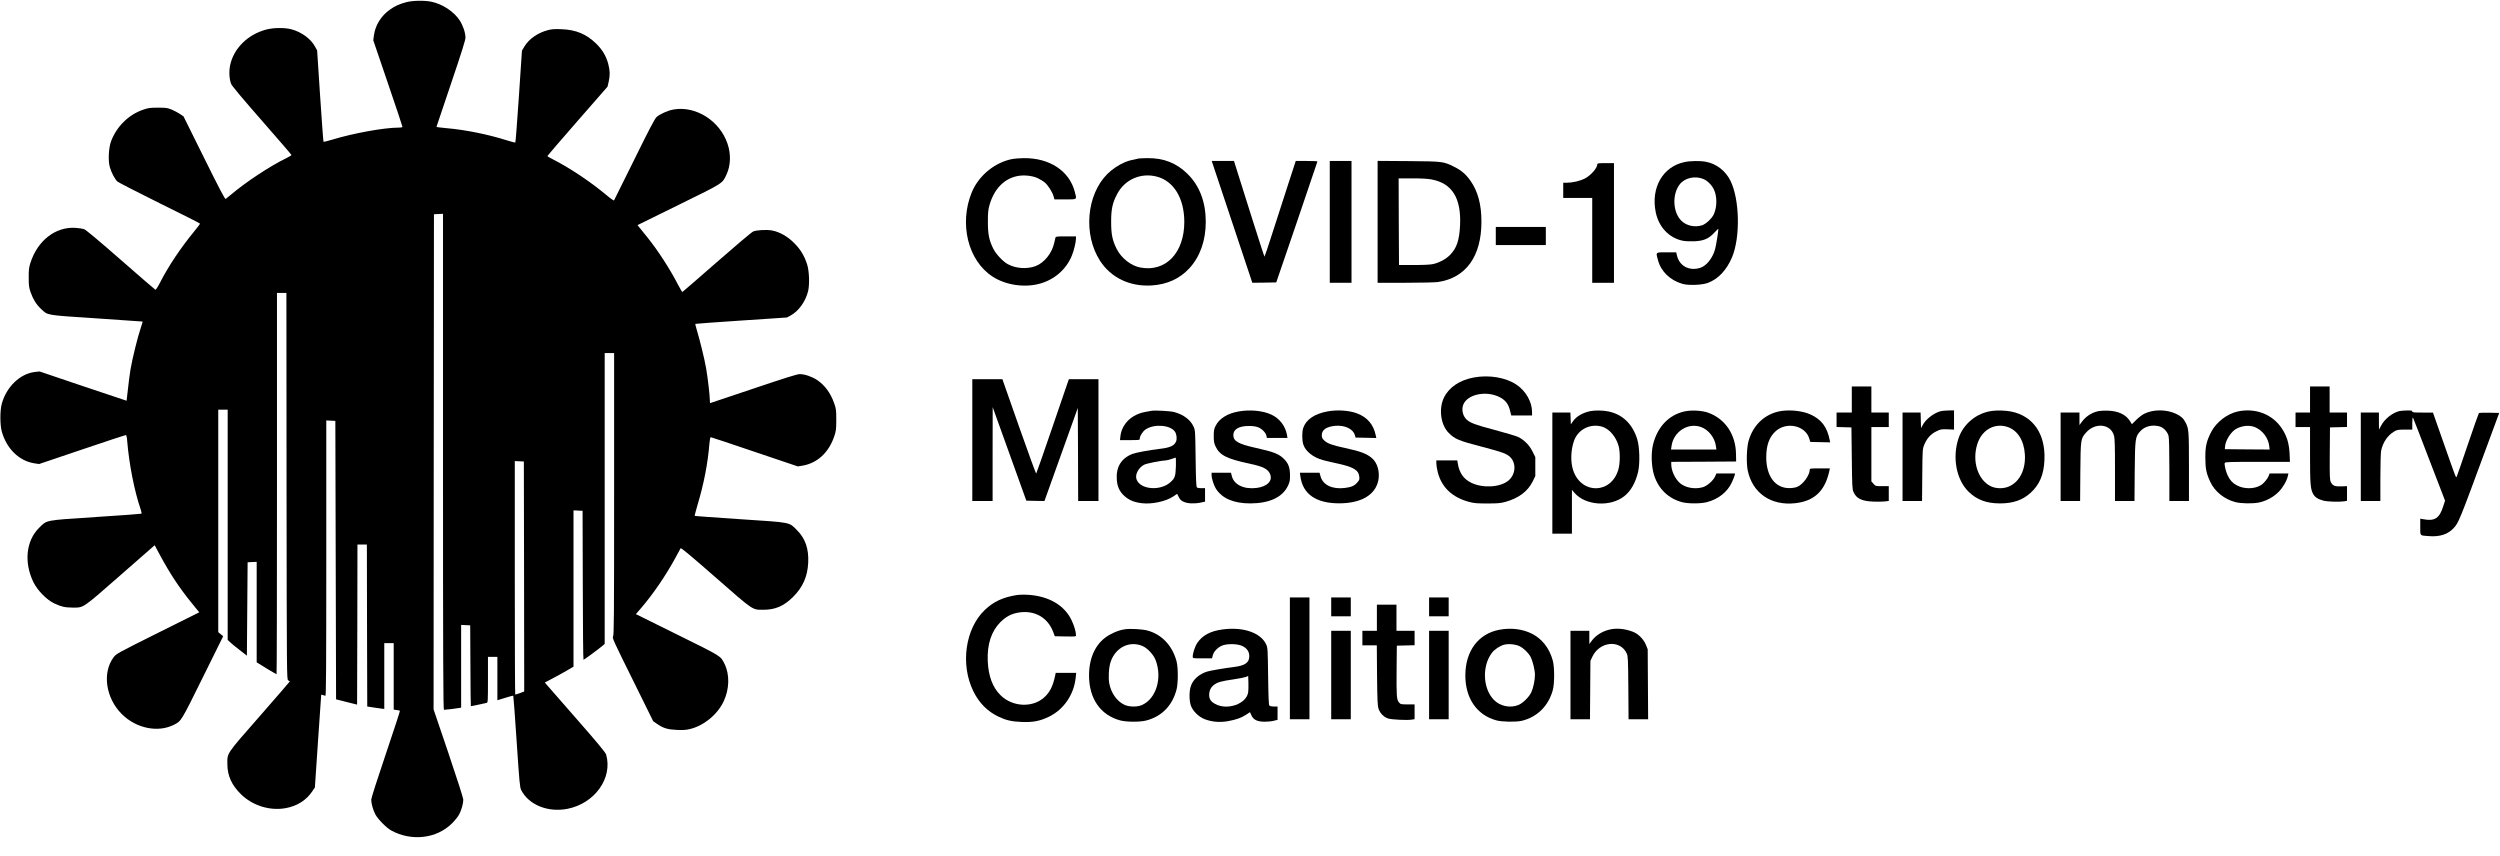 <?xml version="1.0" standalone="no"?>
<!DOCTYPE svg PUBLIC "-//W3C//DTD SVG 20010904//EN"
 "http://www.w3.org/TR/2001/REC-SVG-20010904/DTD/svg10.dtd">
<svg version="1.0" xmlns="http://www.w3.org/2000/svg"
 width="3448pt" height="1181pt" viewBox="0 0 3448 1181"
 preserveAspectRatio="xMidYMid meet">

<g transform="translate(0,1181) scale(0.1,-0.1)"
fill="#000000" stroke="none">
<path d="M5605 11780 c-97 -25 -158 -53 -232 -106 -117 -83 -197 -214 -215
-347 l-10 -72 201 -590 c111 -324 201 -595 201 -602 0 -9 -16 -13 -53 -13
-196 0 -623 -77 -911 -165 -65 -20 -121 -33 -124 -30 -3 2 -24 287 -47 632
l-41 628 -29 52 c-58 108 -185 201 -326 239 -94 25 -252 23 -353 -5 -253 -70
-444 -261 -492 -491 -18 -86 -12 -190 14 -257 12 -29 147 -191 425 -508 224
-256 407 -468 407 -473 0 -4 -30 -23 -67 -41 -235 -115 -557 -328 -768 -506
-33 -28 -66 -54 -73 -59 -9 -6 -88 144 -297 566 l-284 573 -49 33 c-27 18 -78
45 -113 60 -58 24 -76 27 -189 27 -112 0 -134 -3 -208 -29 -198 -67 -364 -232
-440 -434 -34 -91 -43 -270 -17 -358 21 -74 69 -164 103 -197 15 -13 277 -148
582 -299 305 -150 557 -277 558 -282 2 -4 -34 -53 -81 -109 -181 -220 -359
-485 -470 -705 -31 -61 -57 -100 -64 -98 -7 3 -222 189 -478 413 -297 260
-480 413 -503 421 -20 8 -72 16 -114 19 -280 21 -531 -173 -630 -487 -19 -63
-23 -96 -22 -200 0 -109 3 -135 27 -203 34 -96 78 -167 144 -229 97 -90 55
-82 765 -129 348 -23 634 -43 635 -44 2 -1 -11 -42 -27 -91 -41 -120 -115
-421 -140 -568 -11 -66 -27 -189 -36 -275 -9 -86 -17 -157 -18 -158 -1 -1
-271 90 -601 201 l-600 203 -68 -8 c-203 -25 -389 -205 -453 -439 -25 -90 -25
-290 0 -380 65 -237 239 -407 448 -440 l67 -10 592 200 c325 110 597 200 604
200 8 0 15 -27 19 -82 26 -318 99 -691 185 -940 11 -32 16 -60 11 -63 -4 -3
-289 -24 -632 -46 -713 -47 -667 -39 -779 -149 -180 -178 -211 -477 -78 -750
58 -116 181 -242 289 -293 95 -45 144 -56 251 -57 156 0 128 -19 658 445 l474
415 77 -143 c136 -252 262 -442 428 -647 l110 -135 -572 -285 c-560 -280 -572
-286 -609 -335 -159 -212 -110 -561 112 -783 198 -198 499 -260 720 -148 102
52 96 42 397 651 l282 570 -34 28 -34 28 0 1535 0 1534 65 0 65 0 0 -1588 0
-1588 33 -31 c17 -17 77 -66 132 -108 l100 -78 5 644 5 644 63 3 62 3 0 -693
0 -693 23 -14 c76 -49 247 -151 251 -151 4 0 6 1183 6 2630 l0 2630 65 0 65 0
2 -2666 c3 -2655 3 -2667 23 -2678 11 -6 21 -12 23 -13 2 -1 -185 -217 -416
-481 -470 -537 -448 -503 -446 -667 1 -154 60 -283 184 -406 161 -160 400
-235 620 -195 157 28 285 109 367 232 l36 54 43 638 c24 350 43 638 44 640 0
3 29 -5 58 -15 9 -4 12 379 12 1896 l0 1902 63 -3 62 -3 5 -1920 5 -1920 145
-37 145 -36 3 1104 2 1104 65 0 65 0 2 -1117 3 -1117 75 -12 c41 -6 94 -14
118 -17 l42 -5 0 454 0 454 65 0 65 0 0 -459 0 -458 41 -6 c22 -3 43 -7 45
-10 3 -3 -85 -271 -195 -597 -116 -343 -201 -608 -201 -629 0 -53 26 -146 58
-205 34 -64 152 -184 216 -219 280 -155 630 -114 841 98 39 38 82 93 97 121
32 59 58 152 58 205 0 21 -87 291 -205 641 l-205 604 2 3415 3 3414 63 3 62 3
0 -3421 c0 -2729 3 -3420 13 -3420 20 0 190 20 215 26 l22 4 0 571 0 570 63
-3 62 -3 3 -557 c1 -307 4 -558 6 -558 8 0 202 41 219 46 16 5 17 29 17 320
l0 314 65 0 65 0 0 -299 0 -299 107 33 c59 19 110 32 112 29 3 -3 24 -288 47
-633 37 -557 44 -633 62 -667 105 -205 366 -311 636 -260 378 73 629 424 536
749 -9 29 -116 159 -429 516 l-417 477 100 53 c56 29 145 78 198 109 l98 57 0
1078 0 1078 63 -3 62 -3 3 -1027 c1 -566 5 -1028 10 -1028 8 0 209 148 260
192 l32 27 0 2005 0 2006 65 0 65 0 0 -1947 c0 -1719 -2 -1948 -15 -1963 -14
-15 12 -72 270 -592 l284 -575 53 -37 c87 -60 148 -78 273 -83 79 -4 129 -1
177 11 193 45 381 198 468 381 81 170 86 373 12 520 -56 111 -31 96 -650 402
l-572 283 71 82 c164 190 339 446 471 688 37 69 71 131 75 138 6 10 140 -102
483 -402 531 -465 503 -446 659 -446 164 0 282 51 407 175 136 134 202 283
211 475 9 193 -40 334 -157 450 -110 110 -65 102 -779 149 -343 23 -627 43
-629 46 -3 2 14 67 36 142 90 301 144 576 167 861 4 49 11 82 18 82 6 0 279
-91 606 -202 l595 -201 67 11 c203 35 362 183 436 407 24 72 27 95 27 225 0
133 -2 151 -28 225 -49 143 -130 253 -237 324 -71 47 -170 81 -239 81 -36 0
-197 -51 -640 -200 -326 -110 -594 -200 -596 -200 -2 0 -4 19 -4 43 0 64 -27
296 -51 437 -21 124 -88 397 -131 537 -12 40 -20 74 -17 76 2 2 287 23 633 46
l630 42 50 27 c111 60 208 196 242 338 22 96 15 284 -16 374 -40 119 -90 200
-175 286 -89 90 -197 153 -302 174 -72 15 -215 8 -265 -13 -20 -8 -246 -199
-503 -424 -256 -224 -469 -409 -473 -410 -4 -2 -29 41 -57 94 -114 221 -278
475 -425 658 -44 55 -93 116 -109 135 l-28 35 569 280 c625 307 598 291 657
415 59 124 65 281 15 428 -105 314 -435 524 -741 472 -80 -13 -191 -63 -239
-106 -23 -21 -109 -185 -305 -584 -150 -305 -276 -559 -280 -564 -4 -5 -48 25
-96 66 -230 193 -520 386 -760 507 -35 17 -63 35 -63 39 0 4 187 221 415 482
l414 474 16 67 c20 90 19 150 -5 244 -28 108 -80 197 -164 280 -137 134 -281
195 -481 202 -92 4 -135 1 -185 -12 -142 -37 -264 -121 -328 -228 l-33 -55
-42 -631 c-24 -346 -45 -633 -49 -636 -3 -4 -57 10 -120 30 -258 82 -571 145
-829 167 -77 7 -139 15 -139 18 0 3 90 270 200 594 148 438 200 602 200 637 0
66 -33 165 -78 235 -79 122 -236 227 -388 259 -97 21 -262 18 -349 -5z m1623
-7921 l2 -1586 -58 -22 c-33 -11 -62 -21 -66 -21 -3 0 -6 725 -6 1610 l0 1611
63 -3 62 -3 3 -1586z"/>
<path d="M13974 9619 c-244 -41 -475 -227 -571 -461 -178 -433 -52 -944 287
-1163 178 -116 435 -155 645 -99 202 53 367 195 445 381 31 74 60 192 60 244
l0 29 -139 0 c-125 0 -140 -2 -144 -17 -3 -10 -11 -43 -17 -73 -31 -142 -138
-275 -257 -320 -118 -44 -273 -34 -384 27 -66 36 -160 136 -198 210 -59 118
-76 200 -76 373 0 132 4 167 23 235 63 217 198 358 380 396 91 19 209 7 284
-28 35 -17 78 -43 97 -59 45 -38 105 -131 121 -188 l13 -46 148 0 c171 0 162
-7 133 104 -75 289 -347 469 -704 465 -52 -1 -118 -5 -146 -10z"/>
<path d="M15705 9624 c-108 -22 -138 -30 -190 -51 -84 -35 -182 -101 -244
-164 -287 -289 -332 -835 -99 -1196 153 -235 411 -358 712 -340 212 14 386 92
519 236 148 160 227 383 227 641 0 273 -85 497 -250 660 -153 152 -331 222
-558 219 -54 -1 -106 -3 -117 -5z m250 -250 c232 -60 377 -297 379 -619 2
-431 -255 -700 -605 -635 -130 24 -263 129 -328 257 -59 118 -76 200 -76 373
0 178 18 261 83 384 105 201 327 298 547 240z"/>
<path d="M16992 8750 l280 -840 165 2 165 3 284 830 c156 457 283 833 284 838
0 4 -67 7 -149 7 l-150 0 -100 -307 c-55 -170 -150 -467 -213 -660 -62 -194
-115 -353 -118 -353 -3 0 -79 235 -170 523 -90 287 -184 584 -208 660 l-43
137 -154 0 -153 0 280 -840z"/>
<path d="M18340 8750 l0 -840 150 0 150 0 0 840 0 840 -150 0 -150 0 0 -840z"/>
<path d="M19000 8751 l0 -841 383 0 c210 0 411 5 447 10 388 56 603 355 602
835 0 235 -49 417 -152 563 -63 89 -126 143 -225 192 -148 73 -150 74 -627 78
l-428 3 0 -840z m745 584 c285 -54 411 -260 392 -639 -11 -204 -47 -309 -139
-403 -56 -56 -141 -103 -228 -124 -37 -9 -124 -14 -265 -14 l-210 0 -3 598 -2
597 189 0 c125 0 215 -5 266 -15z"/>
<path d="M23230 9574 c-298 -64 -463 -354 -394 -692 42 -204 183 -353 371
-392 31 -7 102 -10 157 -8 133 5 203 35 281 120 30 33 55 56 55 51 -1 -41 -33
-238 -46 -282 -36 -126 -121 -230 -207 -256 -151 -45 -282 25 -318 169 l-11
46 -134 0 c-154 0 -148 6 -118 -105 40 -157 168 -281 338 -330 81 -24 268 -17
348 12 145 53 262 178 337 356 116 279 104 802 -24 1057 -69 137 -195 233
-339 259 -80 15 -217 13 -296 -5z m266 -234 c54 -23 114 -84 142 -143 45 -95
45 -235 1 -338 -26 -61 -111 -140 -166 -157 -100 -30 -212 -6 -281 61 -120
114 -133 363 -27 502 70 93 214 125 331 75z"/>
<path d="M22030 9545 c0 -54 -92 -157 -177 -200 -62 -31 -167 -55 -240 -55
l-53 0 0 -105 0 -105 200 0 200 0 0 -585 0 -585 150 0 150 0 0 825 0 825 -115
0 c-97 0 -115 -2 -115 -15z"/>
<path d="M20630 8555 l0 -125 345 0 345 0 0 125 0 125 -345 0 -345 0 0 -125z"/>
<path d="M20329 6604 c-196 -35 -344 -135 -414 -278 -75 -154 -45 -376 66
-487 86 -86 136 -107 467 -193 282 -74 343 -97 389 -149 79 -90 63 -236 -34
-316 -113 -93 -351 -107 -510 -30 -109 53 -167 137 -188 272 l-6 37 -144 0
-145 0 0 -43 c0 -24 9 -79 20 -121 53 -207 198 -345 430 -408 74 -19 108 -22
255 -22 142 0 183 4 248 22 181 50 308 145 375 280 l37 76 0 131 0 131 -38 76
c-43 88 -117 162 -200 202 -29 13 -174 57 -322 96 -272 72 -337 97 -388 144
-52 48 -72 136 -46 203 56 149 329 202 514 99 72 -40 110 -92 131 -178 l17
-68 143 0 144 0 0 48 c0 141 -87 291 -217 378 -147 98 -376 136 -584 98z"/>
<path d="M13410 5740 l0 -840 140 0 140 0 0 648 1 647 232 -645 232 -645 125
-3 125 -2 230 642 230 642 3 -642 2 -642 140 0 140 0 0 840 0 840 -204 0 -204
0 -15 -42 c-8 -24 -108 -315 -222 -648 -114 -333 -210 -608 -214 -612 -3 -4
-109 287 -236 647 l-230 655 -207 0 -208 0 0 -840z"/>
<path d="M25540 6300 l0 -180 -105 0 -105 0 0 -100 0 -99 103 -3 102 -3 5
-425 c4 -381 7 -429 23 -465 41 -91 110 -125 268 -133 58 -2 131 -2 162 2 l57
7 0 102 0 102 -91 0 c-90 0 -91 0 -120 33 l-29 32 0 375 0 375 120 0 120 0 0
100 0 100 -120 0 -120 0 0 180 0 180 -135 0 -135 0 0 -180z"/>
<path d="M31860 6300 l0 -180 -100 0 -100 0 0 -100 0 -100 100 0 100 0 0 -383
c0 -401 6 -473 43 -540 26 -46 65 -71 142 -92 60 -15 218 -20 288 -9 l37 7 0
101 0 101 -77 -3 c-91 -3 -120 8 -146 58 -15 32 -17 69 -15 395 l3 360 118 3
117 3 0 99 0 100 -120 0 -120 0 0 180 0 180 -135 0 -135 0 0 -180z"/>
<path d="M15880 6144 c-122 -21 -152 -29 -206 -54 -121 -55 -208 -170 -221
-293 l-6 -57 137 0 c134 0 136 0 136 23 0 34 42 99 80 124 116 79 337 63 403
-28 25 -34 33 -101 17 -139 -24 -57 -82 -84 -219 -100 -163 -20 -335 -52 -384
-71 -154 -61 -227 -182 -214 -355 7 -98 38 -163 103 -223 63 -58 135 -88 240
-101 139 -18 338 25 439 95 l50 34 23 -45 c18 -36 33 -50 70 -66 54 -24 147
-28 235 -9 l57 12 0 94 0 93 -49 -1 c-30 -1 -55 3 -63 11 -10 10 -14 101 -18
400 -5 380 -5 388 -29 439 -42 93 -136 164 -266 200 -50 14 -267 26 -315 17z
m338 -766 c-5 -135 -13 -161 -70 -214 -139 -132 -427 -108 -474 38 -21 66 29
159 107 199 36 18 238 58 297 59 15 1 50 9 77 19 28 10 54 19 59 20 4 0 6 -54
4 -121z"/>
<path d="M17077 6134 c-150 -27 -262 -98 -311 -197 -22 -43 -26 -64 -26 -141
0 -74 5 -100 24 -141 57 -123 153 -172 466 -239 192 -41 258 -74 287 -144 39
-94 -38 -173 -188 -192 -174 -21 -310 45 -340 165 l-11 45 -134 0 -134 0 0
-28 c0 -50 30 -146 61 -194 86 -133 245 -201 474 -201 260 1 440 83 516 238
26 54 31 74 31 143 1 105 -21 169 -77 226 -73 75 -139 102 -401 160 -235 53
-304 92 -304 175 0 81 78 126 215 126 53 0 96 -6 127 -18 54 -21 106 -75 115
-118 l6 -29 142 0 142 0 -8 47 c-23 120 -102 222 -213 274 -120 56 -295 73
-459 43z"/>
<path d="M18305 6135 c-176 -33 -290 -111 -330 -225 -20 -55 -19 -174 1 -233
31 -92 132 -173 264 -211 30 -9 116 -29 190 -45 236 -51 307 -92 317 -184 5
-39 2 -48 -28 -82 -41 -47 -79 -63 -171 -75 -171 -21 -300 39 -334 157 l-15
53 -136 0 -135 0 7 -52 c33 -242 215 -369 530 -370 306 -1 504 114 545 317 23
114 -12 240 -86 304 -71 63 -159 96 -372 142 -178 38 -242 61 -287 103 -29 27
-35 41 -35 73 0 75 62 118 187 130 129 12 245 -43 269 -128 l10 -34 143 -3
143 -3 -7 33 c-30 151 -116 253 -260 307 -110 41 -273 52 -410 26z"/>
<path d="M21935 6140 c-108 -23 -193 -72 -241 -141 l-29 -42 -3 81 -3 82 -124
0 -125 0 0 -835 0 -835 135 0 135 0 0 302 0 302 35 -41 c151 -177 498 -199
690 -44 89 72 151 182 187 330 28 118 22 350 -12 456 -66 209 -201 339 -395
380 -75 16 -185 18 -250 5z m163 -215 c99 -30 193 -142 227 -270 21 -83 20
-234 -4 -318 -94 -339 -506 -351 -622 -19 -41 116 -36 289 12 418 58 155 225
237 387 189z"/>
<path d="M23230 6135 c-215 -49 -371 -213 -431 -455 -30 -119 -23 -308 15
-426 61 -190 199 -322 389 -371 83 -21 252 -21 337 1 157 40 282 138 344 269
18 40 37 84 40 100 l6 27 -128 0 -129 0 -18 -41 c-26 -58 -112 -133 -171 -149
-109 -31 -238 -8 -313 56 -68 59 -121 171 -121 261 l0 33 448 2 447 3 -2 105
c-4 267 -148 482 -381 567 -86 32 -236 40 -332 18z m234 -216 c102 -38 187
-148 202 -262 l7 -47 -313 0 -313 0 7 48 c27 200 230 329 410 261z"/>
<path d="M24558 6140 c-216 -37 -380 -190 -443 -416 -25 -90 -31 -301 -11
-399 64 -315 321 -493 657 -455 256 29 402 162 464 423 l13 57 -139 0 c-128 0
-139 -1 -139 -18 0 -76 -94 -205 -173 -237 -24 -10 -70 -17 -107 -17 -195 -2
-319 163 -320 423 0 167 41 282 130 362 151 136 411 78 464 -103 l13 -45 137
-3 138 -3 -7 33 c-35 179 -115 284 -266 352 -107 49 -280 68 -411 46z"/>
<path d="M26753 6135 c-93 -29 -193 -109 -236 -189 l-22 -41 -3 108 -3 107
-124 0 -125 0 0 -610 0 -610 135 0 134 0 3 358 c3 347 4 359 26 415 36 89 90
150 166 187 61 30 70 32 155 29 l91 -4 0 133 0 132 -77 -1 c-43 0 -97 -6 -120
-14z"/>
<path d="M27475 6143 c-213 -28 -396 -178 -463 -378 -88 -264 -31 -569 137
-735 115 -113 248 -163 436 -163 179 0 312 46 421 146 124 113 183 252 191
453 16 358 -155 607 -459 668 -71 15 -190 19 -263 9z m202 -218 c145 -43 237
-184 250 -381 13 -206 -69 -375 -214 -441 -78 -36 -182 -35 -257 1 -177 87
-259 342 -186 578 60 194 230 295 407 243z"/>
<path d="M28943 6140 c-96 -20 -176 -73 -235 -154 l-28 -39 0 86 0 87 -130 0
-130 0 0 -610 0 -610 134 0 135 0 3 403 c4 453 5 457 80 542 124 141 336 120
383 -39 12 -40 15 -130 15 -478 l0 -428 134 0 135 0 3 408 c5 462 7 479 80
558 61 66 163 90 263 63 54 -15 109 -74 124 -132 7 -31 11 -184 11 -471 l0
-426 135 0 135 0 0 473 c0 498 -2 524 -48 612 -27 54 -66 89 -133 119 -134 62
-313 61 -436 -1 -29 -14 -78 -52 -111 -85 l-59 -59 -28 46 c-56 87 -158 136
-300 141 -49 2 -109 -1 -132 -6z"/>
<path d="M30863 6135 c-146 -32 -294 -146 -365 -280 -65 -126 -83 -201 -82
-355 0 -153 14 -222 69 -338 63 -133 194 -238 345 -277 79 -21 240 -23 325 -6
101 21 202 76 272 147 61 62 113 153 128 222 l7 32 -130 0 -130 0 -10 -27
c-17 -48 -69 -111 -114 -137 -91 -53 -231 -53 -329 1 -58 31 -90 66 -123 132
-26 51 -51 154 -42 177 5 12 73 14 452 14 l447 0 -5 113 c-7 143 -38 246 -109
351 -129 194 -364 283 -606 231z m255 -224 c97 -49 167 -148 179 -252 l6 -49
-309 2 -309 3 3 40 c7 84 85 205 156 242 91 48 197 53 274 14z"/>
<path d="M33094 6141 c-97 -24 -202 -106 -252 -198 l-31 -58 -1 118 0 117
-125 0 -125 0 0 -610 0 -610 135 0 135 0 0 319 c0 175 5 342 10 371 22 115 89
215 179 268 42 25 55 27 148 27 l103 0 0 90 c1 61 4 85 10 74 5 -9 107 -270
225 -580 l217 -564 -24 -74 c-52 -169 -118 -212 -275 -182 l-43 8 0 -113 c0
-130 -11 -118 118 -128 149 -12 263 24 341 109 71 77 76 89 460 1130 l170 460
-136 3 c-75 1 -140 -1 -144 -5 -4 -4 -74 -201 -154 -437 -80 -236 -149 -436
-154 -444 -9 -15 -8 -17 -202 535 l-124 353 -142 0 c-120 0 -143 2 -143 15 0
12 -14 15 -72 14 -40 -1 -87 -4 -104 -8z"/>
<path d="M14030 3604 c-195 -30 -326 -90 -448 -207 -270 -258 -339 -753 -157
-1122 80 -162 195 -278 350 -351 102 -48 175 -65 311 -71 159 -7 256 11 383
73 203 99 343 305 367 538 l7 66 -141 0 -142 0 -5 -27 c-31 -148 -67 -226
-141 -300 -159 -158 -447 -149 -616 20 -108 107 -166 264 -175 467 -10 233 49
414 176 541 76 75 146 112 245 130 222 38 408 -66 483 -271 l21 -55 146 -3
c140 -2 146 -2 146 17 0 48 -25 132 -62 209 -88 185 -275 307 -522 341 -74 11
-173 12 -226 5z"/>
<path d="M17790 2730 l0 -840 135 0 135 0 0 840 0 840 -135 0 -135 0 0 -840z"/>
<path d="M18360 3440 l0 -130 135 0 135 0 0 130 0 130 -135 0 -135 0 0 -130z"/>
<path d="M19710 3440 l0 -130 135 0 135 0 0 130 0 130 -135 0 -135 0 0 -130z"/>
<path d="M18990 3290 l0 -180 -100 0 -100 0 0 -100 0 -100 99 0 100 0 3 -412
c4 -355 7 -420 21 -464 20 -61 76 -117 134 -134 47 -15 256 -25 317 -16 l46 7
0 102 0 102 -96 0 c-92 0 -97 1 -119 27 -33 38 -36 85 -33 458 l3 325 123 3
122 3 0 99 0 100 -125 0 -125 0 0 180 0 180 -135 0 -135 0 0 -180z"/>
<path d="M15514 3131 c-72 -12 -119 -28 -199 -70 -189 -98 -295 -302 -295
-566 0 -321 157 -547 430 -621 88 -23 271 -24 360 -1 213 56 359 205 417 427
23 90 23 301 0 390 -58 216 -204 371 -402 424 -71 19 -239 28 -311 17z m244
-231 c69 -30 153 -120 181 -196 93 -247 7 -529 -187 -617 -67 -30 -179 -29
-247 4 -102 48 -181 162 -206 294 -15 82 -6 226 20 300 69 198 261 291 439
215z"/>
<path d="M16864 3129 c-165 -21 -278 -80 -348 -182 -34 -49 -66 -145 -66 -194
0 -23 1 -23 133 -23 l133 0 11 43 c14 51 63 103 123 131 70 31 218 29 285 -4
64 -32 95 -77 95 -141 0 -89 -59 -130 -217 -149 -128 -16 -322 -49 -363 -62
-112 -35 -196 -110 -226 -201 -24 -71 -24 -196 0 -267 26 -76 110 -159 191
-189 100 -38 205 -47 317 -28 114 20 191 47 258 92 l50 33 19 -43 c27 -62 81
-88 181 -89 41 0 99 5 128 13 l52 13 0 91 0 92 -50 0 c-27 0 -55 6 -62 13 -10
10 -14 102 -18 405 -5 375 -6 394 -27 439 -74 161 -315 245 -599 207z m351
-866 c-23 -162 -289 -255 -457 -161 -60 33 -82 68 -81 126 1 59 22 103 68 137
46 36 101 51 266 75 76 11 153 26 171 33 l33 14 3 -91 c2 -50 0 -110 -3 -133z"/>
<path d="M20683 3125 c-293 -53 -473 -294 -473 -631 0 -317 160 -547 430 -620
80 -21 271 -24 350 -5 211 51 366 204 426 422 25 90 25 318 0 409 -47 171
-148 300 -290 371 -130 64 -284 83 -443 54z m272 -226 c57 -27 127 -94 155
-149 30 -59 60 -183 60 -249 0 -69 -22 -176 -49 -236 -28 -64 -112 -148 -174
-176 -113 -49 -257 -21 -344 69 -153 158 -165 467 -25 650 34 45 107 93 162
109 60 17 157 9 215 -18z"/>
<path d="M22195 3126 c-102 -25 -190 -82 -246 -159 l-29 -40 0 91 0 92 -130 0
-130 0 0 -610 0 -610 134 0 135 0 3 403 3 402 26 56 c101 215 387 242 476 44
16 -36 18 -81 21 -472 l3 -433 135 0 135 0 -3 483 -3 482 -24 60 c-33 81 -107
155 -186 184 -109 41 -223 51 -320 27z"/>
<path d="M18360 2500 l0 -610 135 0 135 0 0 610 0 610 -135 0 -135 0 0 -610z"/>
<path d="M19710 2500 l0 -610 135 0 135 0 0 610 0 610 -135 0 -135 0 0 -610z"/>
</g>
</svg>
